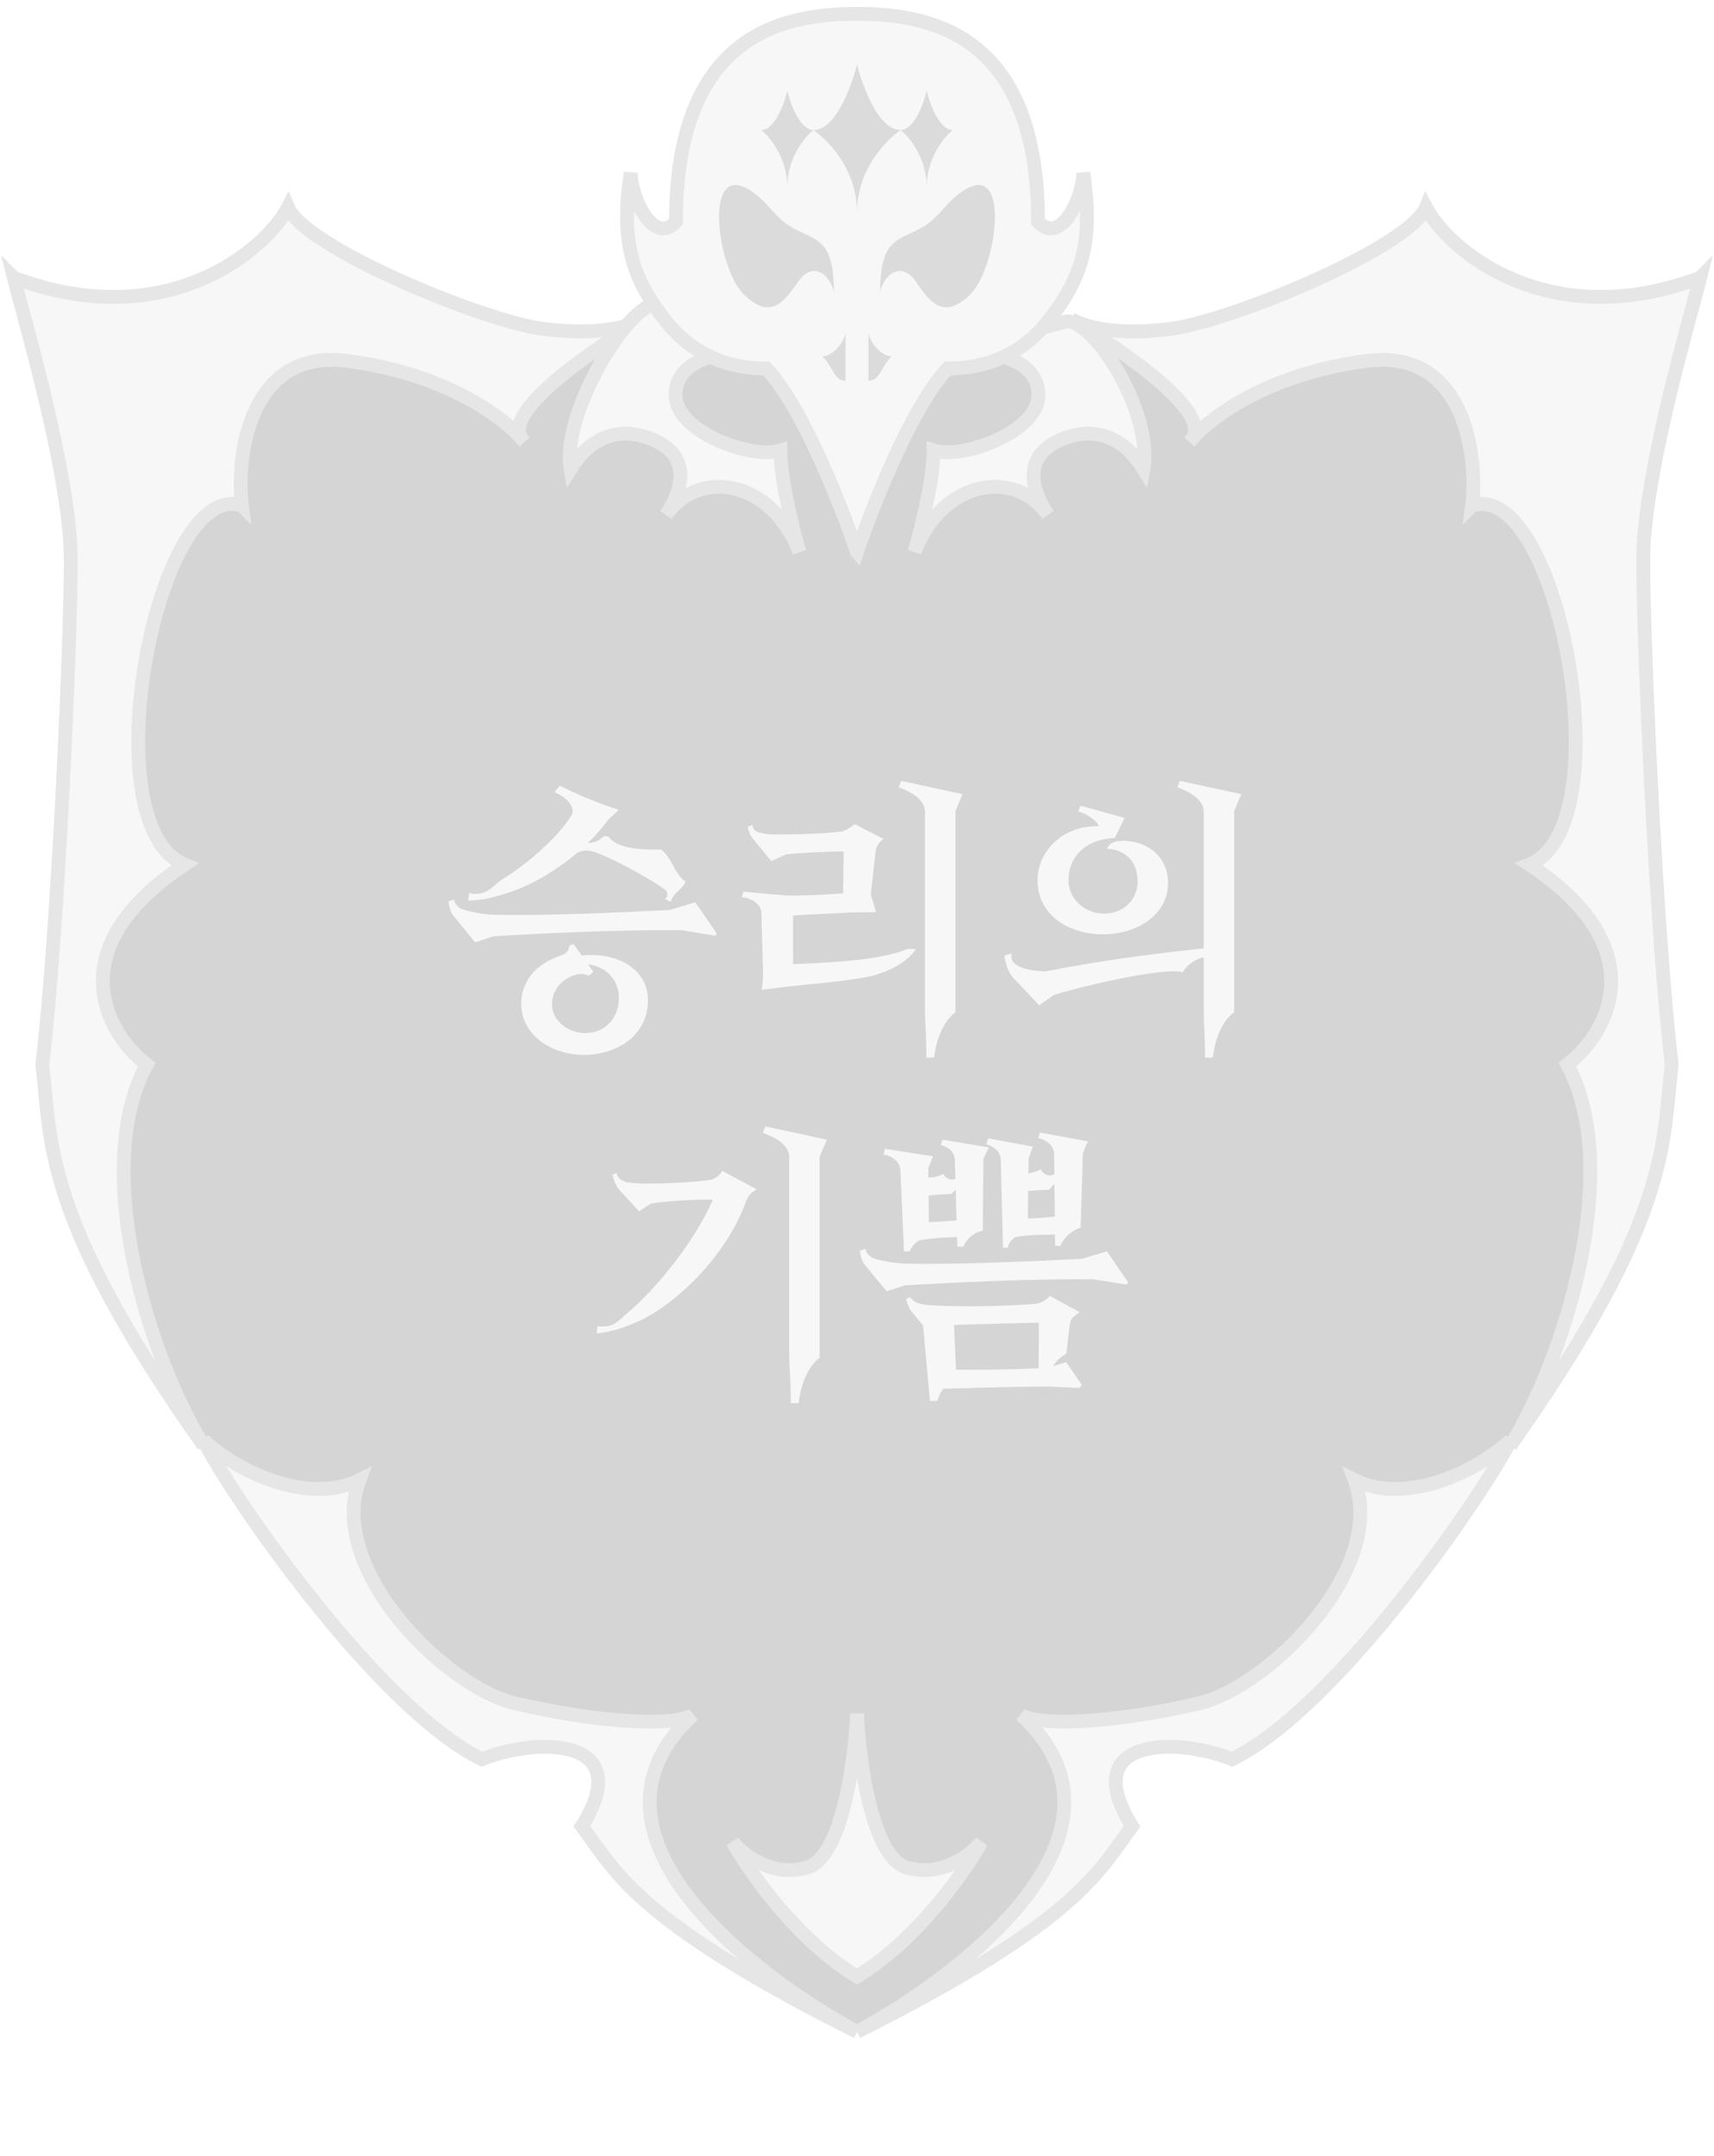 <svg width="124" height="156" viewBox="0 0 124 156" fill="none" xmlns="http://www.w3.org/2000/svg">
<g opacity="0.2">
<path fill-rule="evenodd" clip-rule="evenodd" d="M62 24H5.5V87C7.833 93.833 16.7 111.1 33.5 125.5C37.167 125 44.7 124.6 45.5 127V133C47 136.333 52.4 143.8 62 147C71.6 143.8 77 136.333 78.5 133V127C79.3 124.6 86.833 125 90.5 125.5C107.3 111.1 116.167 93.833 118.5 87V24H62Z" fill="#2E2E2E"/>
<path fill-rule="evenodd" clip-rule="evenodd" d="M39.148 23.772C42.566 24.239 45.076 23.872 46.5 23.092C37.614 28.626 37.128 30.785 37.725 31.716C36.279 30.075 32.074 27 25.11 26.111C17.786 25.175 17.093 33.463 17.5 36.582L17.5 36.582C17.5 36.582 17.5 36.582 17.5 36.582C17.5 36.583 17.5 36.583 17.5 36.583L17.499 36.582C11.32 34.517 6.494 59.798 13.36 62.555C4.007 68.757 7.867 74.96 10.613 77.028C6.493 84.609 10.842 98.393 14.733 104.596C4.29 89.798 3.739 84.01 3.247 78.842C3.189 78.233 3.132 77.633 3.06 77.028C4.204 67.379 5.12 46.565 5.12 40.5C5.12 35.392 2.684 26.368 1.506 22.001C1.285 21.183 1.108 20.529 1 20.094L1 20.094C1 20.094 1 20.094 1 20.094C1 20.094 1 20.094 1 20.094L1.001 20.094C11.987 24.229 19.21 18.119 20.837 15C22.058 17.924 34.876 23.187 39.148 23.772ZM37.928 31.959C37.868 31.882 37.8 31.801 37.725 31.716C37.785 31.808 37.855 31.888 37.928 31.959Z" fill="#D9D9D9"/>
<path d="M46.5 23.092L46.764 23.517L46.26 22.654L46.5 23.092ZM39.148 23.772L39.216 23.276L39.148 23.772ZM25.11 26.111L25.047 26.607L25.11 26.111ZM17.5 36.582L17.004 36.647L17.026 36.816L17.146 36.936L17.5 36.582ZM17.5 36.582L17.356 37.061L17.854 36.229L17.5 36.582ZM17.5 36.582L17.644 36.103L16.903 35.882L17.004 36.648L17.5 36.582ZM17.5 36.583L17.146 36.936L18.188 37.978L17.996 36.518L17.5 36.583ZM17.499 36.582L17.853 36.229L17.77 36.145L17.658 36.108L17.499 36.582ZM13.36 62.555L13.636 62.971L14.43 62.445L13.546 62.091L13.36 62.555ZM10.613 77.028L11.053 77.267L11.258 76.888L10.914 76.628L10.613 77.028ZM14.733 104.596L14.325 104.884L15.157 104.33L14.733 104.596ZM3.247 78.842L2.75 78.889L3.247 78.842ZM3.06 77.028L2.563 76.969L2.556 77.028L2.564 77.087L3.06 77.028ZM1.506 22.001L1.023 22.131H1.023L1.506 22.001ZM1 20.094L1.485 19.973L1.452 19.839L1.353 19.74L1 20.094ZM1 20.094L1.176 19.626L0.647 20.448L1 20.094ZM1 20.094L0.824 20.562L1.716 20.898L1.485 19.973L1 20.094ZM1 20.094L1.353 19.74L0.08 18.467L0.515 20.215L1 20.094ZM1.001 20.094L0.647 20.448L0.724 20.524L0.825 20.562L1.001 20.094ZM20.837 15L21.299 14.807L20.888 13.823L20.394 14.769L20.837 15ZM37.928 31.959L37.582 32.32L38.322 31.65L37.928 31.959ZM46.26 22.654C44.971 23.359 42.588 23.738 39.216 23.276L39.081 24.267C42.545 24.741 45.18 24.385 46.74 23.531L46.26 22.654ZM38.146 31.446C38.071 31.329 38.012 31.159 38.081 30.87C38.156 30.558 38.383 30.099 38.935 29.456C40.041 28.168 42.331 26.278 46.764 23.517L46.236 22.668C41.783 25.441 39.386 27.396 38.177 28.804C37.572 29.509 37.235 30.11 37.108 30.638C36.977 31.188 37.081 31.637 37.305 31.986L38.146 31.446ZM25.047 26.607C31.898 27.482 35.99 30.503 37.35 32.047L38.101 31.385C36.569 29.648 32.25 26.519 25.173 25.615L25.047 26.607ZM17.996 36.518C17.8 35.018 17.873 32.265 18.863 30.028C19.355 28.918 20.06 27.962 21.043 27.335C22.019 26.713 23.314 26.385 25.047 26.607L25.173 25.615C23.244 25.368 21.706 25.726 20.505 26.492C19.311 27.253 18.495 28.389 17.949 29.624C16.863 32.077 16.793 35.028 17.004 36.647L17.996 36.518ZM17.146 36.936L17.146 36.936L17.854 36.229L17.854 36.229L17.146 36.936ZM17.644 36.103C17.651 36.106 17.657 36.108 17.66 36.109C17.663 36.11 17.666 36.111 17.665 36.111C17.665 36.111 17.665 36.111 17.665 36.111C17.665 36.111 17.665 36.111 17.665 36.111C17.665 36.111 17.665 36.111 17.665 36.111C17.665 36.111 17.665 36.11 17.665 36.11C17.665 36.11 17.664 36.11 17.664 36.11C17.663 36.11 17.662 36.109 17.66 36.109C17.657 36.108 17.651 36.106 17.644 36.103L17.356 37.061C17.349 37.059 17.343 37.057 17.34 37.056C17.337 37.055 17.334 37.054 17.335 37.054C17.335 37.054 17.335 37.054 17.335 37.054C17.335 37.054 17.335 37.054 17.335 37.054C17.335 37.054 17.335 37.054 17.335 37.054C17.335 37.054 17.335 37.054 17.335 37.054C17.335 37.055 17.336 37.055 17.336 37.055C17.337 37.055 17.338 37.056 17.34 37.056C17.343 37.057 17.349 37.059 17.356 37.061L17.644 36.103ZM17.996 36.518V36.518V36.518C17.996 36.518 17.996 36.518 17.996 36.518C17.996 36.518 17.996 36.518 17.996 36.518V36.518V36.518C17.996 36.518 17.996 36.518 17.996 36.518C17.996 36.518 17.996 36.518 17.996 36.518V36.518V36.518C17.996 36.518 17.996 36.518 17.996 36.518C17.996 36.518 17.996 36.518 17.996 36.518C17.996 36.518 17.996 36.518 17.996 36.518V36.518V36.518C17.996 36.518 17.996 36.518 17.996 36.518C17.996 36.518 17.996 36.518 17.996 36.518V36.518C17.996 36.518 17.996 36.518 17.996 36.518C17.996 36.518 17.996 36.518 17.996 36.518C17.996 36.518 17.996 36.518 17.996 36.518C17.996 36.518 17.996 36.518 17.996 36.518V36.518C17.996 36.518 17.996 36.518 17.996 36.518C17.996 36.518 17.996 36.518 17.996 36.518C17.996 36.518 17.996 36.518 17.996 36.518C17.996 36.518 17.996 36.518 17.996 36.518V36.518C17.996 36.518 17.996 36.518 17.996 36.518C17.996 36.518 17.996 36.518 17.996 36.518C17.996 36.518 17.996 36.518 17.996 36.518V36.518C17.996 36.518 17.996 36.518 17.996 36.518C17.996 36.518 17.996 36.518 17.996 36.518C17.996 36.518 17.996 36.518 17.996 36.518V36.518C17.996 36.518 17.996 36.518 17.996 36.518C17.996 36.518 17.996 36.518 17.996 36.518C17.996 36.518 17.996 36.518 17.996 36.518V36.518C17.996 36.518 17.996 36.518 17.996 36.518C17.996 36.518 17.996 36.518 17.996 36.518H17.996C17.996 36.518 17.996 36.518 17.996 36.518V36.518C17.996 36.518 17.996 36.518 17.996 36.518C17.996 36.518 17.996 36.518 17.996 36.518C17.996 36.518 17.996 36.518 17.996 36.518V36.517C17.996 36.517 17.996 36.517 17.996 36.517C17.996 36.517 17.996 36.517 17.996 36.517H17.996C17.996 36.517 17.996 36.517 17.996 36.517V36.517C17.996 36.517 17.996 36.517 17.996 36.517C17.996 36.517 17.996 36.517 17.996 36.517C17.996 36.517 17.996 36.517 17.996 36.517V36.517C17.996 36.517 17.996 36.517 17.996 36.517C17.996 36.517 17.996 36.517 17.996 36.517C17.996 36.517 17.996 36.517 17.996 36.517V36.517V36.517C17.996 36.517 17.996 36.517 17.996 36.517C17.996 36.517 17.996 36.517 17.996 36.517V36.517V36.517H17.996C17.996 36.517 17.996 36.517 17.996 36.517C17.996 36.517 17.996 36.517 17.996 36.517V36.517V36.517C17.996 36.517 17.996 36.517 17.996 36.517C17.996 36.517 17.996 36.517 17.996 36.517V36.517L17.996 36.517C17.996 36.517 17.996 36.517 17.996 36.517C17.996 36.517 17.996 36.517 17.996 36.517V36.517V36.517C17.996 36.517 17.996 36.517 17.996 36.517C17.996 36.517 17.996 36.517 17.996 36.517C17.996 36.517 17.996 36.517 17.996 36.517C17.996 36.517 17.996 36.517 17.996 36.517V36.517C17.996 36.517 17.996 36.517 17.996 36.517C17.996 36.517 17.996 36.517 17.996 36.517C17.996 36.517 17.996 36.517 17.996 36.517V36.517C17.996 36.517 17.996 36.517 17.996 36.517C17.996 36.517 17.996 36.517 17.996 36.517C17.996 36.517 17.996 36.517 17.996 36.517V36.517C17.996 36.517 17.996 36.517 17.996 36.517C17.996 36.517 17.996 36.517 17.996 36.517C17.996 36.517 17.996 36.517 17.996 36.517V36.517C17.996 36.517 17.996 36.517 17.996 36.517C17.996 36.517 17.996 36.517 17.996 36.517C17.996 36.517 17.996 36.517 17.996 36.517C17.996 36.517 17.996 36.517 17.996 36.517V36.517C17.996 36.517 17.996 36.517 17.996 36.517C17.996 36.517 17.996 36.517 17.996 36.517C17.996 36.517 17.996 36.517 17.996 36.517V36.517C17.996 36.517 17.996 36.517 17.996 36.517C17.996 36.517 17.996 36.517 17.996 36.517C17.996 36.517 17.996 36.517 17.996 36.517C17.996 36.517 17.996 36.517 17.996 36.517V36.517C17.996 36.517 17.996 36.517 17.996 36.517C17.996 36.517 17.996 36.517 17.996 36.517C17.996 36.517 17.996 36.517 17.996 36.517V36.517C17.996 36.517 17.996 36.517 17.996 36.517C17.996 36.517 17.996 36.517 17.996 36.517C17.996 36.517 17.996 36.517 17.996 36.517V36.517C17.996 36.517 17.996 36.517 17.996 36.517C17.996 36.517 17.996 36.517 17.996 36.517C17.996 36.517 17.996 36.517 17.996 36.517V36.517V36.517C17.996 36.517 17.996 36.517 17.996 36.517C17.996 36.517 17.996 36.517 17.996 36.517V36.517V36.517C17.996 36.517 17.996 36.517 17.996 36.517C17.996 36.517 17.996 36.517 17.996 36.517V36.517V36.517C17.996 36.517 17.996 36.517 17.996 36.517C17.996 36.517 17.996 36.517 17.996 36.517C17.996 36.517 17.996 36.517 17.996 36.517V36.517V36.517C17.996 36.517 17.996 36.517 17.996 36.517C17.996 36.517 17.996 36.517 17.996 36.517V36.517C17.996 36.517 17.996 36.517 17.996 36.517C17.996 36.517 17.996 36.517 17.996 36.517C17.996 36.517 17.996 36.517 17.996 36.517C17.996 36.517 17.996 36.517 17.996 36.517V36.517C17.996 36.517 17.996 36.517 17.996 36.517C17.996 36.517 17.996 36.517 17.996 36.517C17.996 36.517 17.996 36.517 17.996 36.517C17.996 36.517 17.996 36.517 17.996 36.517V36.517C17.996 36.517 17.996 36.517 17.996 36.517C17.996 36.517 17.996 36.517 17.996 36.517C17.996 36.517 17.996 36.517 17.996 36.517V36.517C17.996 36.517 17.996 36.517 17.996 36.517C17.996 36.517 17.996 36.517 17.996 36.517C17.996 36.517 17.996 36.517 17.996 36.517V36.517C17.996 36.517 17.996 36.517 17.996 36.517C17.996 36.517 17.996 36.517 17.996 36.517C17.996 36.517 17.996 36.517 17.996 36.517V36.517C17.996 36.517 17.996 36.517 17.996 36.517C17.996 36.517 17.996 36.517 17.996 36.517H17.996C17.996 36.517 17.996 36.517 17.996 36.517V36.517C17.996 36.517 17.996 36.517 17.996 36.517C17.996 36.517 17.996 36.517 17.996 36.517C17.996 36.517 17.996 36.517 17.996 36.517V36.517C17.996 36.517 17.996 36.517 17.996 36.517C17.996 36.517 17.996 36.517 17.996 36.517H17.996C17.996 36.517 17.996 36.517 17.996 36.517V36.517C17.996 36.517 17.996 36.517 17.996 36.517C17.996 36.517 17.996 36.517 17.996 36.517C17.996 36.517 17.996 36.517 17.996 36.517V36.517C17.996 36.517 17.996 36.517 17.996 36.517C17.996 36.517 17.996 36.517 17.996 36.517C17.996 36.517 17.996 36.517 17.996 36.517V36.517V36.517C17.996 36.517 17.996 36.517 17.996 36.517C17.996 36.517 17.996 36.517 17.996 36.517V36.517V36.517H17.996C17.996 36.517 17.996 36.517 17.996 36.517C17.996 36.517 17.996 36.517 17.996 36.517V36.517V36.517C17.996 36.517 17.996 36.517 17.996 36.517C17.996 36.517 17.996 36.517 17.996 36.517V36.517L17.996 36.517C17.996 36.517 17.996 36.517 17.996 36.517C17.996 36.517 17.996 36.517 17.996 36.517V36.517V36.517C17.996 36.517 17.996 36.517 17.996 36.517C17.996 36.517 17.996 36.517 17.996 36.517C17.996 36.517 17.996 36.517 17.996 36.517C17.996 36.517 17.996 36.517 17.996 36.517V36.517C17.996 36.517 17.996 36.517 17.996 36.517C17.996 36.517 17.996 36.517 17.996 36.517C17.996 36.517 17.996 36.517 17.996 36.517V36.517C17.996 36.517 17.996 36.517 17.996 36.517C17.996 36.517 17.996 36.517 17.996 36.517C17.996 36.517 17.996 36.517 17.996 36.517V36.517C17.996 36.517 17.996 36.517 17.996 36.517C17.996 36.517 17.996 36.517 17.996 36.517C17.996 36.517 17.996 36.517 17.996 36.517V36.517C17.996 36.517 17.996 36.517 17.996 36.517C17.996 36.517 17.996 36.517 17.996 36.517C17.996 36.517 17.996 36.517 17.996 36.517C17.996 36.517 17.996 36.517 17.996 36.517V36.517C17.996 36.517 17.996 36.517 17.996 36.517C17.996 36.517 17.996 36.517 17.996 36.517C17.996 36.517 17.996 36.517 17.996 36.517V36.517C17.996 36.517 17.996 36.517 17.996 36.517C17.996 36.517 17.996 36.517 17.996 36.517C17.996 36.517 17.996 36.517 17.996 36.517C17.996 36.517 17.996 36.517 17.996 36.517V36.517C17.996 36.517 17.996 36.517 17.996 36.517C17.996 36.517 17.996 36.517 17.996 36.517C17.996 36.517 17.996 36.517 17.996 36.517V36.517C17.996 36.517 17.996 36.517 17.996 36.517C17.996 36.517 17.996 36.517 17.996 36.517C17.996 36.517 17.996 36.517 17.996 36.517V36.517C17.996 36.517 17.996 36.517 17.996 36.517C17.996 36.517 17.996 36.517 17.996 36.517C17.996 36.517 17.996 36.517 17.996 36.517L17.004 36.648V36.648V36.648C17.004 36.648 17.004 36.648 17.004 36.648C17.004 36.648 17.004 36.648 17.004 36.648V36.648V36.648C17.004 36.648 17.004 36.648 17.004 36.648C17.004 36.648 17.004 36.648 17.004 36.648V36.648V36.648C17.004 36.648 17.004 36.648 17.004 36.648C17.004 36.648 17.004 36.648 17.004 36.648C17.004 36.648 17.004 36.648 17.004 36.648V36.648V36.648C17.004 36.648 17.004 36.648 17.004 36.648C17.004 36.648 17.004 36.648 17.004 36.648V36.648C17.004 36.648 17.004 36.648 17.004 36.648C17.004 36.648 17.004 36.648 17.004 36.648C17.004 36.648 17.004 36.648 17.004 36.648C17.004 36.648 17.004 36.648 17.004 36.648V36.648C17.004 36.648 17.004 36.648 17.004 36.648C17.004 36.648 17.004 36.648 17.004 36.648C17.004 36.648 17.004 36.648 17.004 36.648C17.004 36.648 17.004 36.648 17.004 36.648V36.648C17.004 36.648 17.004 36.648 17.004 36.648C17.004 36.648 17.004 36.648 17.004 36.648C17.004 36.648 17.004 36.648 17.004 36.648V36.648C17.004 36.648 17.004 36.648 17.004 36.648C17.004 36.648 17.004 36.648 17.004 36.648C17.004 36.648 17.004 36.648 17.004 36.648V36.648C17.004 36.648 17.004 36.648 17.004 36.648C17.004 36.648 17.004 36.648 17.004 36.648C17.004 36.648 17.004 36.648 17.004 36.648V36.648C17.004 36.648 17.004 36.648 17.004 36.648C17.004 36.648 17.004 36.648 17.004 36.648H17.004C17.004 36.648 17.004 36.648 17.004 36.648V36.648C17.004 36.648 17.004 36.648 17.004 36.648C17.004 36.648 17.004 36.648 17.004 36.648C17.004 36.648 17.004 36.648 17.004 36.648V36.648C17.004 36.648 17.004 36.648 17.004 36.648C17.004 36.648 17.004 36.648 17.004 36.648H17.004C17.004 36.648 17.004 36.648 17.004 36.648V36.648C17.004 36.648 17.004 36.648 17.004 36.648C17.004 36.648 17.004 36.648 17.004 36.648C17.004 36.648 17.004 36.648 17.004 36.648V36.648C17.004 36.648 17.004 36.648 17.004 36.648C17.004 36.648 17.004 36.648 17.004 36.648C17.004 36.648 17.004 36.648 17.004 36.648V36.648V36.648C17.004 36.648 17.004 36.648 17.004 36.648C17.004 36.648 17.004 36.648 17.004 36.648V36.648V36.648H17.004C17.004 36.648 17.004 36.648 17.004 36.648C17.004 36.648 17.004 36.648 17.004 36.648V36.648V36.648C17.004 36.648 17.004 36.648 17.004 36.648C17.004 36.648 17.004 36.648 17.004 36.648V36.648L17.004 36.648C17.004 36.648 17.004 36.648 17.004 36.648C17.004 36.648 17.004 36.648 17.004 36.648V36.648V36.648C17.004 36.648 17.004 36.648 17.004 36.648C17.004 36.648 17.004 36.648 17.004 36.648C17.004 36.648 17.004 36.648 17.004 36.648C17.004 36.648 17.004 36.648 17.004 36.648V36.648C17.004 36.648 17.004 36.648 17.004 36.648C17.004 36.648 17.004 36.648 17.004 36.648C17.004 36.648 17.004 36.648 17.004 36.648V36.648C17.004 36.648 17.004 36.648 17.004 36.648C17.004 36.648 17.004 36.648 17.004 36.648C17.004 36.648 17.004 36.648 17.004 36.648V36.648C17.004 36.648 17.004 36.648 17.004 36.648C17.004 36.648 17.004 36.648 17.004 36.648C17.004 36.648 17.004 36.648 17.004 36.648V36.648C17.004 36.648 17.004 36.648 17.004 36.648C17.004 36.648 17.004 36.648 17.004 36.648C17.004 36.648 17.004 36.648 17.004 36.648C17.004 36.648 17.004 36.648 17.004 36.648V36.648C17.004 36.648 17.004 36.648 17.004 36.648C17.004 36.648 17.004 36.648 17.004 36.648C17.004 36.648 17.004 36.648 17.004 36.648V36.648C17.004 36.648 17.004 36.648 17.004 36.648C17.004 36.648 17.004 36.648 17.004 36.648C17.004 36.648 17.004 36.648 17.004 36.648C17.004 36.648 17.004 36.648 17.004 36.648V36.648C17.004 36.648 17.004 36.648 17.004 36.648C17.004 36.648 17.004 36.648 17.004 36.648C17.004 36.648 17.004 36.648 17.004 36.648V36.648C17.004 36.648 17.004 36.648 17.004 36.648C17.004 36.648 17.004 36.648 17.004 36.648C17.004 36.648 17.004 36.648 17.004 36.648V36.648C17.004 36.648 17.004 36.648 17.004 36.648C17.004 36.648 17.004 36.648 17.004 36.648C17.004 36.648 17.004 36.648 17.004 36.648V36.648V36.648C17.004 36.648 17.004 36.648 17.004 36.648C17.004 36.648 17.004 36.648 17.004 36.648V36.648V36.648C17.004 36.648 17.004 36.648 17.004 36.648C17.004 36.648 17.004 36.648 17.004 36.648V36.648V36.648C17.004 36.648 17.004 36.648 17.004 36.648C17.004 36.648 17.004 36.648 17.004 36.648C17.004 36.648 17.004 36.648 17.004 36.648V36.648V36.648C17.004 36.648 17.004 36.648 17.004 36.648C17.004 36.648 17.004 36.648 17.004 36.648V36.648C17.004 36.648 17.004 36.648 17.004 36.648C17.004 36.648 17.004 36.648 17.004 36.648C17.004 36.648 17.004 36.648 17.004 36.648C17.004 36.648 17.004 36.648 17.004 36.648V36.648C17.004 36.648 17.004 36.648 17.004 36.648C17.004 36.648 17.004 36.648 17.004 36.648C17.004 36.648 17.004 36.648 17.004 36.648C17.004 36.648 17.004 36.648 17.004 36.648V36.648C17.004 36.648 17.004 36.648 17.004 36.648C17.004 36.648 17.004 36.648 17.004 36.648C17.004 36.648 17.004 36.648 17.004 36.648V36.648C17.004 36.648 17.004 36.648 17.004 36.648C17.004 36.648 17.004 36.648 17.004 36.648C17.004 36.648 17.004 36.648 17.004 36.648V36.648C17.004 36.648 17.004 36.648 17.004 36.648C17.004 36.648 17.004 36.648 17.004 36.648C17.004 36.648 17.004 36.648 17.004 36.648V36.648C17.004 36.648 17.004 36.648 17.004 36.648C17.004 36.648 17.004 36.648 17.004 36.648H17.004C17.004 36.648 17.004 36.648 17.004 36.648V36.648C17.004 36.648 17.004 36.648 17.004 36.648C17.004 36.648 17.004 36.648 17.004 36.648C17.004 36.648 17.004 36.648 17.004 36.648V36.648C17.004 36.648 17.004 36.648 17.004 36.648C17.004 36.648 17.004 36.648 17.004 36.648H17.004C17.004 36.648 17.004 36.648 17.004 36.648V36.648C17.004 36.648 17.004 36.648 17.004 36.648C17.004 36.648 17.004 36.648 17.004 36.648C17.004 36.648 17.004 36.648 17.004 36.648V36.648C17.004 36.648 17.004 36.648 17.004 36.648C17.004 36.648 17.004 36.648 17.004 36.648C17.004 36.648 17.004 36.648 17.004 36.648V36.648V36.648C17.004 36.648 17.004 36.648 17.004 36.648C17.004 36.648 17.004 36.648 17.004 36.648V36.648V36.648H17.004C17.004 36.648 17.004 36.648 17.004 36.648C17.004 36.648 17.004 36.648 17.004 36.648V36.648V36.648C17.004 36.648 17.004 36.648 17.004 36.648C17.004 36.648 17.004 36.648 17.004 36.648V36.648L17.004 36.648C17.004 36.648 17.004 36.648 17.004 36.648C17.004 36.648 17.004 36.648 17.004 36.648V36.648V36.648C17.004 36.648 17.004 36.648 17.004 36.648C17.004 36.648 17.004 36.648 17.004 36.648C17.004 36.648 17.004 36.648 17.004 36.648C17.004 36.648 17.004 36.648 17.004 36.648V36.648C17.004 36.648 17.004 36.648 17.004 36.648C17.004 36.648 17.004 36.648 17.004 36.648C17.004 36.648 17.004 36.648 17.004 36.648V36.648C17.004 36.648 17.004 36.648 17.004 36.648C17.004 36.648 17.004 36.648 17.004 36.648C17.004 36.648 17.004 36.648 17.004 36.648V36.648C17.004 36.648 17.004 36.648 17.004 36.648C17.004 36.648 17.004 36.648 17.004 36.648C17.004 36.648 17.004 36.648 17.004 36.648V36.648C17.004 36.648 17.004 36.648 17.004 36.648C17.004 36.648 17.004 36.648 17.004 36.648C17.004 36.648 17.004 36.648 17.004 36.648C17.004 36.648 17.004 36.648 17.004 36.648V36.648C17.004 36.648 17.004 36.648 17.004 36.648C17.004 36.648 17.004 36.648 17.004 36.648C17.004 36.648 17.004 36.648 17.004 36.648V36.648C17.004 36.648 17.004 36.648 17.004 36.648C17.004 36.648 17.004 36.648 17.004 36.648C17.004 36.648 17.004 36.648 17.004 36.648C17.004 36.648 17.004 36.648 17.004 36.648V36.648C17.004 36.648 17.004 36.648 17.004 36.648C17.004 36.648 17.004 36.648 17.004 36.648C17.004 36.648 17.004 36.648 17.004 36.648V36.648C17.004 36.648 17.004 36.648 17.004 36.648C17.004 36.648 17.004 36.648 17.004 36.648C17.004 36.648 17.004 36.648 17.004 36.648V36.648C17.004 36.648 17.004 36.648 17.004 36.648C17.004 36.648 17.004 36.648 17.004 36.648C17.004 36.648 17.004 36.648 17.004 36.648L17.996 36.518ZM17.146 36.936L17.146 36.936L17.854 36.229L17.853 36.229L17.146 36.936ZM17.658 36.108C16.703 35.789 15.788 36.014 14.978 36.583C14.184 37.141 13.471 38.04 12.846 39.133C11.593 41.323 10.611 44.437 10.045 47.674C9.478 50.913 9.32 54.324 9.747 57.118C9.96 58.516 10.324 59.782 10.873 60.8C11.423 61.82 12.176 62.618 13.174 63.019L13.546 62.091C12.827 61.802 12.229 61.207 11.753 60.325C11.276 59.441 10.938 58.296 10.735 56.967C10.329 54.311 10.476 51.014 11.03 47.846C11.584 44.676 12.538 41.685 13.714 39.63C14.303 38.599 14.928 37.841 15.553 37.401C16.163 36.973 16.75 36.859 17.341 37.056L17.658 36.108ZM13.084 62.138C8.317 65.299 6.798 68.548 6.95 71.369C7.099 74.146 8.863 76.336 10.313 77.427L10.914 76.628C9.617 75.652 8.077 73.707 7.948 71.315C7.822 68.967 9.05 66.013 13.636 62.971L13.084 62.138ZM10.174 76.789C8.028 80.738 8.114 86.226 9.179 91.429C10.249 96.65 12.329 101.704 14.31 104.862L15.157 104.33C13.246 101.285 11.207 96.345 10.159 91.228C9.107 86.094 9.079 80.899 11.053 77.267L10.174 76.789ZM15.142 104.308C9.934 96.928 7.21 91.819 5.726 87.929C4.246 84.051 3.99 81.367 3.745 78.794L2.75 78.889C2.997 81.485 3.262 84.278 4.791 88.286C6.316 92.282 9.09 97.466 14.325 104.884L15.142 104.308ZM3.745 78.794C3.687 78.187 3.63 77.581 3.556 76.969L2.564 77.087C2.635 77.685 2.692 78.279 2.75 78.889L3.745 78.794ZM3.557 77.087C4.704 67.414 5.62 46.58 5.62 40.5H4.62C4.62 46.551 3.705 67.344 2.563 76.969L3.557 77.087ZM5.62 40.5C5.62 37.887 5 34.308 4.243 30.865C3.484 27.412 2.578 24.053 1.988 21.871L1.023 22.131C1.612 24.315 2.513 27.652 3.266 31.08C4.022 34.518 4.62 38.005 4.62 40.5H5.62ZM1.988 21.871C1.767 21.051 1.592 20.402 1.485 19.973L0.515 20.215C0.625 20.656 0.803 21.316 1.023 22.131L1.988 21.871ZM0.647 20.448L0.647 20.448L1.353 19.74L1.353 19.74L0.647 20.448ZM1.176 19.626C1.176 19.626 1.176 19.626 1.176 19.626L0.824 20.562C0.824 20.562 0.824 20.562 0.824 20.562L1.176 19.626ZM1.485 19.973C1.485 19.973 1.485 19.973 1.485 19.973L0.515 20.215C0.515 20.215 0.515 20.215 0.515 20.215L1.485 19.973ZM0.647 20.447L0.647 20.448L1.354 19.741L1.353 19.74L0.647 20.447ZM20.394 14.769C18.872 17.686 11.904 23.664 1.177 19.627L0.825 20.562C12.07 24.795 19.548 18.552 21.281 15.231L20.394 14.769ZM39.216 23.276C37.155 22.994 32.937 21.558 29.054 19.807C27.12 18.935 25.294 17.996 23.881 17.1C23.174 16.651 22.581 16.22 22.133 15.819C21.675 15.411 21.408 15.069 21.299 14.807L20.376 15.193C20.572 15.662 20.972 16.124 21.466 16.565C21.97 17.015 22.612 17.479 23.345 17.944C24.812 18.875 26.685 19.836 28.643 20.719C32.543 22.477 36.87 23.964 39.081 24.267L39.216 23.276ZM38.322 31.65C38.255 31.565 38.181 31.477 38.101 31.385L37.35 32.047C37.419 32.125 37.481 32.198 37.534 32.267L38.322 31.65ZM37.305 31.986C37.389 32.118 37.486 32.228 37.582 32.32L38.274 31.598C38.223 31.549 38.18 31.499 38.146 31.446L37.305 31.986Z" fill="#808080"/>
<path d="M50.15 124.054C40.49 132.94 55.561 143.573 62 147.006C45.901 138.927 44.515 135.364 42.1 132.133C46.125 125.669 38.881 125.669 34.856 127.285C27.178 123.495 16.552 107.92 14.733 104.227C17.953 107.088 22.782 108.703 26.002 107.088C23.587 113.551 32.275 122.082 37.271 123.246C43.544 124.707 48.993 124.922 50.15 124.054Z" fill="#D9D9D9" stroke="#808080"/>
<path fill-rule="evenodd" clip-rule="evenodd" d="M84.852 23.772C81.433 24.239 78.924 23.872 77.5 23.092C86.386 28.626 86.872 30.785 86.275 31.716C87.721 30.075 91.926 27 98.89 26.111C106.214 25.175 106.907 33.463 106.5 36.582L106.5 36.582C106.5 36.582 106.5 36.582 106.5 36.582C106.5 36.583 106.5 36.583 106.5 36.583L106.501 36.582C112.68 34.517 117.506 59.798 110.64 62.555C119.993 68.757 116.133 74.96 113.387 77.028C117.507 84.609 113.158 98.393 109.267 104.596C119.71 89.798 120.261 84.01 120.753 78.842C120.811 78.233 120.868 77.633 120.94 77.028C119.796 67.379 118.88 46.565 118.88 40.5C118.88 35.392 121.316 26.368 122.494 22.001C122.715 21.183 122.892 20.529 123 20.094L123 20.094C123 20.094 123 20.094 123 20.094C123 20.094 123 20.094 123 20.094L122.999 20.094C112.013 24.229 104.79 18.119 103.163 15C101.942 17.924 89.124 23.187 84.852 23.772ZM86.072 31.959C86.132 31.882 86.2 31.801 86.275 31.716C86.215 31.808 86.145 31.888 86.072 31.959Z" fill="#D9D9D9"/>
<path d="M77.5 23.092L77.236 23.517L77.74 22.654L77.5 23.092ZM84.852 23.772L84.784 23.276L84.852 23.772ZM98.89 26.111L98.953 26.607L98.89 26.111ZM106.5 36.582L106.996 36.647L106.974 36.816L106.854 36.936L106.5 36.582ZM106.5 36.582L106.644 37.061L106.146 36.229L106.5 36.582ZM106.5 36.582L106.356 36.103L107.097 35.882L106.996 36.648L106.5 36.582ZM106.5 36.583L106.854 36.936L105.812 37.978L106.004 36.518L106.5 36.583ZM106.501 36.582L106.147 36.229L106.23 36.145L106.342 36.108L106.501 36.582ZM110.64 62.555L110.364 62.971L109.57 62.445L110.454 62.091L110.64 62.555ZM113.387 77.028L112.947 77.267L112.741 76.888L113.086 76.628L113.387 77.028ZM109.267 104.596L109.675 104.884L108.843 104.33L109.267 104.596ZM120.753 78.842L121.25 78.889L120.753 78.842ZM120.94 77.028L121.437 76.969L121.444 77.028L121.436 77.087L120.94 77.028ZM122.494 22.001L122.977 22.131H122.977L122.494 22.001ZM123 20.094L122.515 19.973L122.548 19.839L122.647 19.74L123 20.094ZM123 20.094L122.824 19.626L123.353 20.448L123 20.094ZM123 20.094L123.176 20.562L122.284 20.898L122.515 19.973L123 20.094ZM123 20.094L122.647 19.74L123.92 18.467L123.485 20.215L123 20.094ZM122.999 20.094L123.353 20.448L123.276 20.524L123.175 20.562L122.999 20.094ZM103.163 15L102.701 14.807L103.112 13.823L103.606 14.769L103.163 15ZM86.072 31.959L86.418 32.32L85.678 31.65L86.072 31.959ZM77.74 22.654C79.029 23.359 81.412 23.738 84.784 23.276L84.919 24.267C81.455 24.741 78.82 24.385 77.26 23.531L77.74 22.654ZM85.854 31.446C85.929 31.329 85.988 31.159 85.919 30.87C85.844 30.558 85.617 30.099 85.064 29.456C83.959 28.168 81.669 26.278 77.236 23.517L77.764 22.668C82.217 25.441 84.614 27.396 85.823 28.804C86.428 29.509 86.765 30.11 86.892 30.638C87.023 31.188 86.919 31.637 86.695 31.986L85.854 31.446ZM98.953 26.607C92.102 27.482 88.01 30.503 86.65 32.047L85.899 31.385C87.431 29.648 91.75 26.519 98.827 25.615L98.953 26.607ZM106.004 36.518C106.2 35.018 106.127 32.265 105.137 30.028C104.645 28.918 103.94 27.962 102.957 27.335C101.981 26.713 100.686 26.385 98.953 26.607L98.827 25.615C100.756 25.368 102.294 25.726 103.495 26.492C104.689 27.253 105.505 28.389 106.051 29.624C107.137 32.077 107.207 35.028 106.996 36.647L106.004 36.518ZM106.854 36.936L106.854 36.936L106.146 36.229L106.147 36.229L106.854 36.936ZM106.356 36.103C106.349 36.106 106.343 36.108 106.34 36.109C106.337 36.11 106.334 36.111 106.335 36.111C106.335 36.111 106.335 36.111 106.335 36.111C106.335 36.111 106.335 36.111 106.335 36.111C106.335 36.111 106.335 36.111 106.335 36.111C106.335 36.111 106.335 36.11 106.335 36.11C106.335 36.11 106.336 36.11 106.336 36.11C106.337 36.11 106.338 36.109 106.34 36.109C106.344 36.108 106.349 36.106 106.356 36.103L106.644 37.061C106.651 37.059 106.657 37.057 106.66 37.056C106.663 37.055 106.666 37.054 106.665 37.054C106.665 37.054 106.665 37.054 106.665 37.054C106.665 37.054 106.665 37.054 106.665 37.054C106.665 37.054 106.665 37.054 106.665 37.054C106.665 37.054 106.665 37.054 106.665 37.054C106.665 37.055 106.664 37.055 106.664 37.055C106.663 37.055 106.662 37.056 106.66 37.056C106.657 37.057 106.651 37.059 106.644 37.061L106.356 36.103ZM106.004 36.518V36.518V36.518C106.004 36.518 106.004 36.518 106.004 36.518C106.004 36.518 106.004 36.518 106.004 36.518V36.518V36.518C106.004 36.518 106.004 36.518 106.004 36.518C106.004 36.518 106.004 36.518 106.004 36.518V36.518V36.518C106.004 36.518 106.004 36.518 106.004 36.518C106.004 36.518 106.004 36.518 106.004 36.518C106.004 36.518 106.004 36.518 106.004 36.518V36.518V36.518C106.004 36.518 106.004 36.518 106.004 36.518C106.004 36.518 106.004 36.518 106.004 36.518V36.518C106.004 36.518 106.004 36.518 106.004 36.518C106.004 36.518 106.004 36.518 106.004 36.518C106.004 36.518 106.004 36.518 106.004 36.518C106.004 36.518 106.004 36.518 106.004 36.518V36.518C106.004 36.518 106.004 36.518 106.004 36.518C106.004 36.518 106.004 36.518 106.004 36.518C106.004 36.518 106.004 36.518 106.004 36.518C106.004 36.518 106.004 36.518 106.004 36.518V36.518C106.004 36.518 106.004 36.518 106.004 36.518C106.004 36.518 106.004 36.518 106.004 36.518C106.004 36.518 106.004 36.518 106.004 36.518V36.518C106.004 36.518 106.004 36.518 106.004 36.518C106.004 36.518 106.004 36.518 106.004 36.518C106.004 36.518 106.004 36.518 106.004 36.518V36.518C106.004 36.518 106.004 36.518 106.004 36.518C106.004 36.518 106.004 36.518 106.004 36.518C106.004 36.518 106.004 36.518 106.004 36.518V36.518C106.004 36.518 106.004 36.518 106.004 36.518C106.004 36.518 106.004 36.518 106.004 36.518H106.004C106.004 36.518 106.004 36.518 106.004 36.518V36.518C106.004 36.518 106.004 36.518 106.004 36.518C106.004 36.518 106.004 36.518 106.004 36.518C106.004 36.518 106.004 36.518 106.004 36.518V36.517C106.004 36.517 106.004 36.517 106.004 36.517C106.004 36.517 106.004 36.517 106.004 36.517H106.004C106.004 36.517 106.004 36.517 106.004 36.517V36.517C106.004 36.517 106.004 36.517 106.004 36.517C106.004 36.517 106.004 36.517 106.004 36.517C106.004 36.517 106.004 36.517 106.004 36.517V36.517C106.004 36.517 106.004 36.517 106.004 36.517C106.004 36.517 106.004 36.517 106.004 36.517C106.004 36.517 106.004 36.517 106.004 36.517V36.517V36.517C106.004 36.517 106.004 36.517 106.004 36.517C106.004 36.517 106.004 36.517 106.004 36.517V36.517V36.517H106.004C106.004 36.517 106.004 36.517 106.004 36.517C106.004 36.517 106.004 36.517 106.004 36.517V36.517V36.517C106.004 36.517 106.004 36.517 106.004 36.517C106.004 36.517 106.004 36.517 106.004 36.517V36.517L106.004 36.517C106.004 36.517 106.004 36.517 106.004 36.517C106.004 36.517 106.004 36.517 106.004 36.517V36.517V36.517C106.004 36.517 106.004 36.517 106.004 36.517C106.004 36.517 106.004 36.517 106.004 36.517C106.004 36.517 106.004 36.517 106.004 36.517C106.004 36.517 106.004 36.517 106.004 36.517V36.517C106.004 36.517 106.004 36.517 106.004 36.517C106.004 36.517 106.004 36.517 106.004 36.517C106.004 36.517 106.004 36.517 106.004 36.517V36.517C106.004 36.517 106.004 36.517 106.004 36.517C106.004 36.517 106.004 36.517 106.004 36.517C106.004 36.517 106.004 36.517 106.004 36.517V36.517C106.004 36.517 106.004 36.517 106.004 36.517C106.004 36.517 106.004 36.517 106.004 36.517C106.004 36.517 106.004 36.517 106.004 36.517V36.517C106.004 36.517 106.004 36.517 106.004 36.517C106.004 36.517 106.004 36.517 106.004 36.517C106.004 36.517 106.004 36.517 106.004 36.517C106.004 36.517 106.004 36.517 106.004 36.517V36.517C106.004 36.517 106.004 36.517 106.004 36.517C106.004 36.517 106.004 36.517 106.004 36.517C106.004 36.517 106.004 36.517 106.004 36.517V36.517C106.004 36.517 106.004 36.517 106.004 36.517C106.004 36.517 106.004 36.517 106.004 36.517C106.004 36.517 106.004 36.517 106.004 36.517C106.004 36.517 106.004 36.517 106.004 36.517V36.517C106.004 36.517 106.004 36.517 106.004 36.517C106.004 36.517 106.004 36.517 106.004 36.517C106.004 36.517 106.004 36.517 106.004 36.517V36.517C106.004 36.517 106.004 36.517 106.004 36.517C106.004 36.517 106.004 36.517 106.004 36.517C106.004 36.517 106.004 36.517 106.004 36.517V36.517C106.004 36.517 106.004 36.517 106.004 36.517C106.004 36.517 106.004 36.517 106.004 36.517C106.004 36.517 106.004 36.517 106.004 36.517V36.517V36.517C106.004 36.517 106.004 36.517 106.004 36.517C106.004 36.517 106.004 36.517 106.004 36.517V36.517V36.517C106.004 36.517 106.004 36.517 106.004 36.517C106.004 36.517 106.004 36.517 106.004 36.517V36.517V36.517C106.004 36.517 106.004 36.517 106.004 36.517C106.004 36.517 106.004 36.517 106.004 36.517C106.004 36.517 106.004 36.517 106.004 36.517V36.517V36.517C106.004 36.517 106.004 36.517 106.004 36.517C106.004 36.517 106.004 36.517 106.004 36.517V36.517C106.004 36.517 106.004 36.517 106.004 36.517C106.004 36.517 106.004 36.517 106.004 36.517C106.004 36.517 106.004 36.517 106.004 36.517C106.004 36.517 106.004 36.517 106.004 36.517V36.517C106.004 36.517 106.004 36.517 106.004 36.517C106.004 36.517 106.004 36.517 106.004 36.517C106.004 36.517 106.004 36.517 106.004 36.517C106.004 36.517 106.004 36.517 106.004 36.517V36.517C106.004 36.517 106.004 36.517 106.004 36.517C106.004 36.517 106.004 36.517 106.004 36.517C106.004 36.517 106.004 36.517 106.004 36.517V36.517C106.004 36.517 106.004 36.517 106.004 36.517C106.004 36.517 106.004 36.517 106.004 36.517C106.004 36.517 106.004 36.517 106.004 36.517V36.517C106.004 36.517 106.004 36.517 106.004 36.517C106.004 36.517 106.004 36.517 106.004 36.517C106.004 36.517 106.004 36.517 106.004 36.517V36.517C106.004 36.517 106.004 36.517 106.004 36.517C106.004 36.517 106.004 36.517 106.004 36.517H106.004C106.004 36.517 106.004 36.517 106.004 36.517V36.517C106.004 36.517 106.004 36.517 106.004 36.517C106.004 36.517 106.004 36.517 106.004 36.517C106.004 36.517 106.004 36.517 106.004 36.517V36.517C106.004 36.517 106.004 36.517 106.004 36.517C106.004 36.517 106.004 36.517 106.004 36.517H106.004C106.004 36.517 106.004 36.517 106.004 36.517V36.517C106.004 36.517 106.004 36.517 106.004 36.517C106.004 36.517 106.004 36.517 106.004 36.517C106.004 36.517 106.004 36.517 106.004 36.517V36.517C106.004 36.517 106.004 36.517 106.004 36.517C106.004 36.517 106.004 36.517 106.004 36.517C106.004 36.517 106.004 36.517 106.004 36.517V36.517V36.517C106.004 36.517 106.004 36.517 106.004 36.517C106.004 36.517 106.004 36.517 106.004 36.517V36.517V36.517H106.004C106.004 36.517 106.004 36.517 106.004 36.517C106.004 36.517 106.004 36.517 106.004 36.517V36.517V36.517C106.004 36.517 106.004 36.517 106.004 36.517C106.004 36.517 106.004 36.517 106.004 36.517V36.517L106.004 36.517C106.004 36.517 106.004 36.517 106.004 36.517C106.004 36.517 106.004 36.517 106.004 36.517V36.517V36.517C106.004 36.517 106.004 36.517 106.004 36.517C106.004 36.517 106.004 36.517 106.004 36.517C106.004 36.517 106.004 36.517 106.004 36.517C106.004 36.517 106.004 36.517 106.004 36.517V36.517C106.004 36.517 106.004 36.517 106.004 36.517C106.004 36.517 106.004 36.517 106.004 36.517C106.004 36.517 106.004 36.517 106.004 36.517V36.517C106.004 36.517 106.004 36.517 106.004 36.517C106.004 36.517 106.004 36.517 106.004 36.517C106.004 36.517 106.004 36.517 106.004 36.517V36.517C106.004 36.517 106.004 36.517 106.004 36.517C106.004 36.517 106.004 36.517 106.004 36.517C106.004 36.517 106.004 36.517 106.004 36.517V36.517C106.004 36.517 106.004 36.517 106.004 36.517C106.004 36.517 106.004 36.517 106.004 36.517C106.004 36.517 106.004 36.517 106.004 36.517C106.004 36.517 106.004 36.517 106.004 36.517V36.517C106.004 36.517 106.004 36.517 106.004 36.517C106.004 36.517 106.004 36.517 106.004 36.517C106.004 36.517 106.004 36.517 106.004 36.517V36.517C106.004 36.517 106.004 36.517 106.004 36.517C106.004 36.517 106.004 36.517 106.004 36.517C106.004 36.517 106.004 36.517 106.004 36.517C106.004 36.517 106.004 36.517 106.004 36.517V36.517C106.004 36.517 106.004 36.517 106.004 36.517C106.004 36.517 106.004 36.517 106.004 36.517C106.004 36.517 106.004 36.517 106.004 36.517V36.517C106.004 36.517 106.004 36.517 106.004 36.517C106.004 36.517 106.004 36.517 106.004 36.517C106.004 36.517 106.004 36.517 106.004 36.517V36.517C106.004 36.517 106.004 36.517 106.004 36.517C106.004 36.517 106.004 36.517 106.004 36.517C106.004 36.517 106.004 36.517 106.004 36.517L106.996 36.648V36.648V36.648C106.996 36.648 106.996 36.648 106.996 36.648C106.996 36.648 106.996 36.648 106.996 36.648V36.648V36.648C106.996 36.648 106.996 36.648 106.996 36.648C106.996 36.648 106.996 36.648 106.996 36.648V36.648V36.648C106.996 36.648 106.996 36.648 106.996 36.648C106.996 36.648 106.996 36.648 106.996 36.648C106.996 36.648 106.996 36.648 106.996 36.648V36.648V36.648C106.996 36.648 106.996 36.648 106.996 36.648C106.996 36.648 106.996 36.648 106.996 36.648V36.648C106.996 36.648 106.996 36.648 106.996 36.648C106.996 36.648 106.996 36.648 106.996 36.648C106.996 36.648 106.996 36.648 106.996 36.648C106.996 36.648 106.996 36.648 106.996 36.648V36.648C106.996 36.648 106.996 36.648 106.996 36.648C106.996 36.648 106.996 36.648 106.996 36.648C106.996 36.648 106.996 36.648 106.996 36.648C106.996 36.648 106.996 36.648 106.996 36.648V36.648C106.996 36.648 106.996 36.648 106.996 36.648C106.996 36.648 106.996 36.648 106.996 36.648C106.996 36.648 106.996 36.648 106.996 36.648V36.648C106.996 36.648 106.996 36.648 106.996 36.648C106.996 36.648 106.996 36.648 106.996 36.648C106.996 36.648 106.996 36.648 106.996 36.648V36.648C106.996 36.648 106.996 36.648 106.996 36.648C106.996 36.648 106.996 36.648 106.996 36.648C106.996 36.648 106.996 36.648 106.996 36.648V36.648C106.996 36.648 106.996 36.648 106.996 36.648C106.996 36.648 106.996 36.648 106.996 36.648H106.996C106.996 36.648 106.996 36.648 106.996 36.648V36.648C106.996 36.648 106.996 36.648 106.996 36.648C106.996 36.648 106.996 36.648 106.996 36.648C106.996 36.648 106.996 36.648 106.996 36.648V36.648C106.996 36.648 106.996 36.648 106.996 36.648C106.996 36.648 106.996 36.648 106.996 36.648H106.996C106.996 36.648 106.996 36.648 106.996 36.648V36.648C106.996 36.648 106.996 36.648 106.996 36.648C106.996 36.648 106.996 36.648 106.996 36.648C106.996 36.648 106.996 36.648 106.996 36.648V36.648C106.996 36.648 106.996 36.648 106.996 36.648C106.996 36.648 106.996 36.648 106.996 36.648C106.996 36.648 106.996 36.648 106.996 36.648V36.648V36.648C106.996 36.648 106.996 36.648 106.996 36.648C106.996 36.648 106.996 36.648 106.996 36.648V36.648V36.648H106.996C106.996 36.648 106.996 36.648 106.996 36.648C106.996 36.648 106.996 36.648 106.996 36.648V36.648V36.648C106.996 36.648 106.996 36.648 106.996 36.648C106.996 36.648 106.996 36.648 106.996 36.648V36.648L106.996 36.648C106.996 36.648 106.996 36.648 106.996 36.648C106.996 36.648 106.996 36.648 106.996 36.648V36.648V36.648C106.996 36.648 106.996 36.648 106.996 36.648C106.996 36.648 106.996 36.648 106.996 36.648C106.996 36.648 106.996 36.648 106.996 36.648C106.996 36.648 106.996 36.648 106.996 36.648V36.648C106.996 36.648 106.996 36.648 106.996 36.648C106.996 36.648 106.996 36.648 106.996 36.648C106.996 36.648 106.996 36.648 106.996 36.648V36.648C106.996 36.648 106.996 36.648 106.996 36.648C106.996 36.648 106.996 36.648 106.996 36.648C106.996 36.648 106.996 36.648 106.996 36.648V36.648C106.996 36.648 106.996 36.648 106.996 36.648C106.996 36.648 106.996 36.648 106.996 36.648C106.996 36.648 106.996 36.648 106.996 36.648V36.648C106.996 36.648 106.996 36.648 106.996 36.648C106.996 36.648 106.996 36.648 106.996 36.648C106.996 36.648 106.996 36.648 106.996 36.648C106.996 36.648 106.996 36.648 106.996 36.648V36.648C106.996 36.648 106.996 36.648 106.996 36.648C106.996 36.648 106.996 36.648 106.996 36.648C106.996 36.648 106.996 36.648 106.996 36.648V36.648C106.996 36.648 106.996 36.648 106.996 36.648C106.996 36.648 106.996 36.648 106.996 36.648C106.996 36.648 106.996 36.648 106.996 36.648C106.996 36.648 106.996 36.648 106.996 36.648V36.648C106.996 36.648 106.996 36.648 106.996 36.648C106.996 36.648 106.996 36.648 106.996 36.648C106.996 36.648 106.996 36.648 106.996 36.648V36.648C106.996 36.648 106.996 36.648 106.996 36.648C106.996 36.648 106.996 36.648 106.996 36.648C106.996 36.648 106.996 36.648 106.996 36.648V36.648C106.996 36.648 106.996 36.648 106.996 36.648C106.996 36.648 106.996 36.648 106.996 36.648C106.996 36.648 106.996 36.648 106.996 36.648V36.648V36.648C106.996 36.648 106.996 36.648 106.996 36.648C106.996 36.648 106.996 36.648 106.996 36.648V36.648V36.648C106.996 36.648 106.996 36.648 106.996 36.648C106.996 36.648 106.996 36.648 106.996 36.648V36.648V36.648C106.996 36.648 106.996 36.648 106.996 36.648C106.996 36.648 106.996 36.648 106.996 36.648C106.996 36.648 106.996 36.648 106.996 36.648V36.648V36.648C106.996 36.648 106.996 36.648 106.996 36.648C106.996 36.648 106.996 36.648 106.996 36.648V36.648C106.996 36.648 106.996 36.648 106.996 36.648C106.996 36.648 106.996 36.648 106.996 36.648C106.996 36.648 106.996 36.648 106.996 36.648C106.996 36.648 106.996 36.648 106.996 36.648V36.648C106.996 36.648 106.996 36.648 106.996 36.648C106.996 36.648 106.996 36.648 106.996 36.648C106.996 36.648 106.996 36.648 106.996 36.648C106.996 36.648 106.996 36.648 106.996 36.648V36.648C106.996 36.648 106.996 36.648 106.996 36.648C106.996 36.648 106.996 36.648 106.996 36.648C106.996 36.648 106.996 36.648 106.996 36.648V36.648C106.996 36.648 106.996 36.648 106.996 36.648C106.996 36.648 106.996 36.648 106.996 36.648C106.996 36.648 106.996 36.648 106.996 36.648V36.648C106.996 36.648 106.996 36.648 106.996 36.648C106.996 36.648 106.996 36.648 106.996 36.648C106.996 36.648 106.996 36.648 106.996 36.648V36.648C106.996 36.648 106.996 36.648 106.996 36.648C106.996 36.648 106.996 36.648 106.996 36.648H106.996C106.996 36.648 106.996 36.648 106.996 36.648V36.648C106.996 36.648 106.996 36.648 106.996 36.648C106.996 36.648 106.996 36.648 106.996 36.648C106.996 36.648 106.996 36.648 106.996 36.648V36.648C106.996 36.648 106.996 36.648 106.996 36.648C106.996 36.648 106.996 36.648 106.996 36.648H106.996C106.996 36.648 106.996 36.648 106.996 36.648V36.648C106.996 36.648 106.996 36.648 106.996 36.648C106.996 36.648 106.996 36.648 106.996 36.648C106.996 36.648 106.996 36.648 106.996 36.648V36.648C106.996 36.648 106.996 36.648 106.996 36.648C106.996 36.648 106.996 36.648 106.996 36.648C106.996 36.648 106.996 36.648 106.996 36.648V36.648V36.648C106.996 36.648 106.996 36.648 106.996 36.648C106.996 36.648 106.996 36.648 106.996 36.648V36.648V36.648H106.996C106.996 36.648 106.996 36.648 106.996 36.648C106.996 36.648 106.996 36.648 106.996 36.648V36.648V36.648C106.996 36.648 106.996 36.648 106.996 36.648C106.996 36.648 106.996 36.648 106.996 36.648V36.648L106.996 36.648C106.996 36.648 106.996 36.648 106.996 36.648C106.996 36.648 106.996 36.648 106.996 36.648V36.648V36.648C106.996 36.648 106.996 36.648 106.996 36.648C106.996 36.648 106.996 36.648 106.996 36.648C106.996 36.648 106.996 36.648 106.996 36.648C106.996 36.648 106.996 36.648 106.996 36.648V36.648C106.996 36.648 106.996 36.648 106.996 36.648C106.996 36.648 106.996 36.648 106.996 36.648C106.996 36.648 106.996 36.648 106.996 36.648V36.648C106.996 36.648 106.996 36.648 106.996 36.648C106.996 36.648 106.996 36.648 106.996 36.648C106.996 36.648 106.996 36.648 106.996 36.648V36.648C106.996 36.648 106.996 36.648 106.996 36.648C106.996 36.648 106.996 36.648 106.996 36.648C106.996 36.648 106.996 36.648 106.996 36.648V36.648C106.996 36.648 106.996 36.648 106.996 36.648C106.996 36.648 106.996 36.648 106.996 36.648C106.996 36.648 106.996 36.648 106.996 36.648C106.996 36.648 106.996 36.648 106.996 36.648V36.648C106.996 36.648 106.996 36.648 106.996 36.648C106.996 36.648 106.996 36.648 106.996 36.648C106.996 36.648 106.996 36.648 106.996 36.648V36.648C106.996 36.648 106.996 36.648 106.996 36.648C106.996 36.648 106.996 36.648 106.996 36.648C106.996 36.648 106.996 36.648 106.996 36.648C106.996 36.648 106.996 36.648 106.996 36.648V36.648C106.996 36.648 106.996 36.648 106.996 36.648C106.996 36.648 106.996 36.648 106.996 36.648C106.996 36.648 106.996 36.648 106.996 36.648V36.648C106.996 36.648 106.996 36.648 106.996 36.648C106.996 36.648 106.996 36.648 106.996 36.648C106.996 36.648 106.996 36.648 106.996 36.648V36.648C106.996 36.648 106.996 36.648 106.996 36.648C106.996 36.648 106.996 36.648 106.996 36.648C106.996 36.648 106.996 36.648 106.996 36.648L106.004 36.518ZM106.854 36.936L106.854 36.936L106.146 36.229L106.147 36.229L106.854 36.936ZM106.342 36.108C107.297 35.789 108.212 36.014 109.022 36.583C109.816 37.141 110.529 38.04 111.154 39.133C112.407 41.323 113.389 44.437 113.955 47.674C114.522 50.913 114.68 54.324 114.253 57.118C114.04 58.516 113.676 59.782 113.127 60.8C112.577 61.82 111.824 62.618 110.826 63.019L110.454 62.091C111.173 61.802 111.771 61.207 112.247 60.325C112.724 59.441 113.062 58.296 113.265 56.967C113.671 54.311 113.524 51.014 112.97 47.846C112.416 44.676 111.462 41.685 110.286 39.63C109.697 38.599 109.072 37.841 108.447 37.401C107.837 36.973 107.25 36.859 106.659 37.056L106.342 36.108ZM110.916 62.138C115.683 65.299 117.202 68.548 117.05 71.369C116.901 74.146 115.137 76.336 113.687 77.427L113.086 76.628C114.383 75.652 115.923 73.707 116.052 71.315C116.178 68.967 114.95 66.013 110.364 62.971L110.916 62.138ZM113.826 76.789C115.972 80.738 115.886 86.226 114.821 91.429C113.751 96.65 111.671 101.704 109.69 104.862L108.843 104.33C110.754 101.285 112.793 96.345 113.841 91.228C114.893 86.094 114.921 80.899 112.947 77.267L113.826 76.789ZM108.858 104.308C114.066 96.928 116.79 91.819 118.274 87.929C119.754 84.051 120.01 81.367 120.255 78.794L121.25 78.889C121.003 81.485 120.738 84.278 119.209 88.286C117.684 92.282 114.91 97.466 109.675 104.884L108.858 104.308ZM120.255 78.794C120.313 78.187 120.37 77.581 120.444 76.969L121.436 77.087C121.365 77.685 121.308 78.279 121.25 78.889L120.255 78.794ZM120.443 77.087C119.296 67.414 118.38 46.58 118.38 40.5H119.38C119.38 46.551 120.295 67.344 121.437 76.969L120.443 77.087ZM118.38 40.5C118.38 37.887 119 34.308 119.757 30.865C120.516 27.412 121.422 24.053 122.012 21.871L122.977 22.131C122.388 24.315 121.487 27.652 120.734 31.08C119.978 34.518 119.38 38.005 119.38 40.5H118.38ZM122.012 21.871C122.233 21.051 122.408 20.402 122.515 19.973L123.485 20.215C123.375 20.656 123.197 21.316 122.977 22.131L122.012 21.871ZM123.353 20.448L123.353 20.448L122.647 19.74L122.647 19.74L123.353 20.448ZM122.824 19.626C122.824 19.626 122.824 19.626 122.824 19.626L123.176 20.562C123.176 20.562 123.176 20.562 123.176 20.562L122.824 19.626ZM122.515 19.973C122.515 19.973 122.515 19.973 122.515 19.973L123.485 20.215C123.485 20.215 123.485 20.215 123.485 20.215L122.515 19.973ZM123.353 20.447L123.353 20.448L122.646 19.741L122.647 19.74L123.353 20.447ZM103.606 14.769C105.128 17.686 112.096 23.664 122.823 19.627L123.175 20.562C111.93 24.795 104.452 18.552 102.719 15.231L103.606 14.769ZM84.784 23.276C86.845 22.994 91.064 21.558 94.946 19.807C96.879 18.935 98.707 17.996 100.119 17.1C100.826 16.651 101.419 16.22 101.867 15.819C102.324 15.411 102.592 15.069 102.701 14.807L103.624 15.193C103.428 15.662 103.028 16.124 102.534 16.565C102.03 17.015 101.388 17.479 100.655 17.944C99.188 18.875 97.315 19.836 95.357 20.719C91.457 22.477 87.13 23.964 84.919 24.267L84.784 23.276ZM85.678 31.65C85.745 31.565 85.819 31.477 85.899 31.385L86.65 32.047C86.581 32.125 86.519 32.198 86.466 32.267L85.678 31.65ZM86.695 31.986C86.611 32.118 86.514 32.228 86.418 32.32L85.726 31.598C85.777 31.549 85.82 31.499 85.854 31.446L86.695 31.986Z" fill="#808080"/>
<path d="M73.85 124.054C83.51 132.94 68.439 143.573 62 147.006C78.099 138.927 79.485 135.364 81.9 132.133C77.875 125.669 85.119 125.669 89.144 127.285C96.822 123.495 107.448 107.92 109.267 104.227C106.048 107.088 101.218 108.703 97.998 107.088C100.413 113.551 91.725 122.082 86.729 123.246C80.456 124.707 75.007 124.922 73.85 124.054Z" fill="#D9D9D9" stroke="#808080"/>
<path fill-rule="evenodd" clip-rule="evenodd" d="M53 133.268C54.2 135.431 57.68 140.405 62 143C66.32 140.405 69.8 135.431 71 133.268C70.25 134.195 68.12 135.863 65.6 135.122C63.08 134.38 62.15 127.398 62 124C61.85 127.398 60.92 134.38 58.4 135.122C55.88 135.863 53.75 134.195 53 133.268Z" fill="#D9D9D9"/>
<path d="M62 143L61.742 143.429L62 143.583L62.258 143.429L62 143ZM53 133.268L53.389 132.954L52.563 133.511L53 133.268ZM71 133.268L71.437 133.511L70.611 132.954L71 133.268ZM65.6 135.122L65.741 134.642L65.6 135.122ZM62 124L62.499 123.978H61.501L62 124ZM58.4 135.122L58.259 134.642L58.4 135.122ZM62.258 142.571C58.046 140.042 54.619 135.155 53.437 133.026L52.563 133.511C53.781 135.707 57.314 140.768 61.742 143.429L62.258 142.571ZM62.258 143.429C66.686 140.768 70.219 135.707 71.437 133.511L70.563 133.026C69.381 135.155 65.954 140.042 61.742 142.571L62.258 143.429ZM70.611 132.954C70.28 133.364 69.618 133.963 68.752 134.368C67.893 134.77 66.857 134.971 65.741 134.642L65.459 135.602C66.863 136.015 68.152 135.752 69.176 135.274C70.192 134.798 70.97 134.1 71.389 133.583L70.611 132.954ZM65.741 134.642C65.304 134.514 64.858 134.084 64.434 133.309C64.019 132.55 63.675 131.548 63.396 130.436C62.841 128.215 62.574 125.655 62.499 123.978L61.501 124.022C61.576 125.743 61.849 128.373 62.426 130.679C62.714 131.83 63.084 132.924 63.557 133.789C64.021 134.638 64.636 135.359 65.459 135.602L65.741 134.642ZM58.541 135.602C59.364 135.359 59.979 134.638 60.443 133.789C60.916 132.924 61.286 131.83 61.574 130.679C62.151 128.373 62.424 125.743 62.499 124.022L61.501 123.978C61.426 125.655 61.159 128.215 60.604 130.436C60.325 131.548 59.981 132.55 59.566 133.309C59.142 134.084 58.696 134.514 58.259 134.642L58.541 135.602ZM52.611 133.583C53.03 134.1 53.809 134.798 54.824 135.274C55.848 135.752 57.137 136.015 58.541 135.602L58.259 134.642C57.143 134.971 56.107 134.77 55.248 134.368C54.382 133.963 53.72 133.364 53.389 132.954L52.611 133.583Z" fill="#808080"/>
<path d="M41.281 33.927C40.591 29.922 45.42 22 47.491 22L54.39 25.25C52.32 25.473 48.87 25.918 48.871 28.587C48.871 31.257 54.39 33.259 56.46 32.592C56.46 34.728 57.38 38.376 57.84 39.934C55.771 34.594 50.48 33.927 48.18 37.264C49.1 35.929 50.251 33.259 47.491 31.925C46.111 31.257 43.351 30.59 41.281 33.927Z" fill="#D9D9D9" stroke="#808080"/>
<path d="M82.718 33.927C83.408 29.922 79.268 23.248 77.198 23.248L69.609 25.25C71.678 25.473 75.129 25.918 75.128 28.587C75.128 31.257 69.609 33.259 67.538 32.592C67.538 34.728 66.618 38.376 66.159 39.934C68.228 34.594 73.519 33.927 75.819 37.264C74.898 35.929 73.748 33.259 76.508 31.925C77.888 31.257 80.648 30.59 82.718 33.927Z" fill="#D9D9D9" stroke="#808080"/>
<path fill-rule="evenodd" clip-rule="evenodd" d="M48.085 23.121C50.227 25.899 52.996 26.661 55.452 26.661C58.701 30.172 61.949 39.781 61.999 39.931L62 39.932C62.05 39.783 65.299 30.172 68.547 26.661C71.003 26.661 73.773 25.899 75.914 23.121C78.056 20.344 79.187 17.812 78.369 12.503C78.368 14.273 76.733 17.812 75.096 16.042C75.096 2.77 67.729 1.001 62 1M62 1C56.271 1.001 48.903 2.77 48.903 16.042C47.267 17.812 45.631 14.273 45.63 12.503C44.812 17.812 45.944 20.344 48.085 23.121" fill="#D9D9D9"/>
<path d="M55.452 26.661C52.996 26.661 50.227 25.899 48.085 23.121C45.944 20.344 44.812 17.812 45.63 12.503C45.631 14.273 47.267 17.812 48.903 16.042C48.903 2.77 56.271 1.001 62 1C67.729 1.001 75.096 2.77 75.096 16.042C76.733 17.812 78.368 14.273 78.369 12.503C79.187 17.812 78.056 20.344 75.914 23.121C73.773 25.899 71.003 26.661 68.547 26.661C65.299 30.172 62.05 39.783 62 39.932L61.999 39.931C61.949 39.781 58.701 30.172 55.452 26.661Z" stroke="#808080"/>
<path d="M53.827 21.325C51.873 19.471 50.751 11.254 54.478 13.911C55.779 14.838 56.099 15.917 57.733 16.691C59.367 17.465 60.337 17.618 60.337 21.323C60.337 20.396 59.034 18.542 57.732 20.396C56.703 21.862 55.779 23.177 53.827 21.325Z" fill="#4D4D4D"/>
<path d="M70.174 21.325C72.128 19.471 73.25 11.254 69.523 13.911C68.222 14.838 67.902 15.917 66.268 16.691C64.634 17.465 63.664 17.618 63.664 21.323C63.664 20.396 64.967 18.542 66.269 20.396C67.298 21.862 68.222 23.177 70.174 21.325Z" fill="#4D4D4D"/>
<path d="M61.169 24.006V27.545C60.337 27.545 60.337 26.66 59.505 25.776C60.337 25.776 61.169 24.596 61.169 24.006Z" fill="#4D4D4D"/>
<path d="M62.833 24.006V27.545C63.665 27.545 63.665 26.66 64.497 25.776C63.665 25.776 62.833 24.596 62.833 24.006Z" fill="#4D4D4D"/>
<path fill-rule="evenodd" clip-rule="evenodd" d="M62.001 4.668C61.626 6.167 60.471 9.408 58.851 9.408C59.901 10.158 62.001 12.214 62.001 15.412V4.668ZM62.002 4.668C62.377 6.167 63.532 9.408 65.152 9.408C64.102 10.158 62.002 12.214 62.002 15.412V4.668Z" fill="#4C4C4C"/>
<path fill-rule="evenodd" clip-rule="evenodd" d="M67.042 6.564C66.817 7.535 66.124 9.409 65.151 9.409C65.781 9.894 67.042 11.447 67.042 13.517V6.564ZM67.043 6.564C67.268 7.535 67.961 9.409 68.934 9.409C68.303 9.894 67.043 11.447 67.043 13.517V6.564Z" fill="#4C4C4C"/>
<path fill-rule="evenodd" clip-rule="evenodd" d="M56.96 6.564C57.185 7.535 57.878 9.409 58.851 9.409C58.22 9.894 56.96 11.447 56.96 13.517V6.564ZM56.959 6.564C56.734 7.535 56.041 9.409 55.068 9.409C55.699 9.894 56.959 11.447 56.959 13.517V6.564Z" fill="#4C4C4C"/>
<path d="M41.195 68.42C41.155 68.84 40.895 69.04 40.515 69.16C38.915 69.68 37.635 70.92 37.715 72.8C37.815 74.92 39.935 76.38 42.395 76.32C44.755 76.26 46.895 74.84 46.875 72.34C46.855 70.02 44.495 68.86 42.095 69.14L41.495 68.3L41.195 68.42ZM44.755 58.6C43.255 58.1 41.715 57.48 40.495 56.84L40.115 57.32C40.935 57.64 41.655 58.36 41.355 58.98C40.195 60.84 37.755 62.76 36.435 63.56C35.775 63.96 35.515 64.46 34.855 64.62C34.535 64.7 34.195 64.68 33.935 64.62L33.875 65.16C34.355 65.14 34.735 65.1 35.015 65.06C35.475 64.98 36.055 64.82 36.795 64.58C38.355 64.08 40.195 63.04 41.755 61.7C42.095 61.54 42.415 61.5 42.775 61.58C43.675 61.78 46.575 63.28 48.075 64.34C48.335 64.52 48.355 64.82 48.115 65.06L48.535 65.24C48.715 64.54 49.355 64.4 49.595 63.8C48.795 63.24 48.655 62.14 47.835 61.46C46.195 61.52 44.595 61.34 44.035 60.54C43.795 60.46 43.695 60.48 43.515 60.64C43.355 60.8 43.195 60.86 43.015 60.92C42.875 60.96 42.695 61 42.515 61C43.055 60.48 43.555 59.92 43.975 59.34L44.755 58.6ZM51.735 67.7L51.855 67.54L50.295 65.28L48.455 65.84C44.875 66.02 39.295 66.28 35.635 66.18C34.955 66.16 33.915 65.96 33.375 65.76C33.115 65.6 32.895 65.38 32.835 65.08L32.435 65.22C32.515 65.6 32.575 65.98 32.775 66.22L34.375 68.18L35.715 67.74C39.335 67.52 44.935 67.26 49.295 67.3L51.735 67.7ZM42.935 70.32L42.535 69.78C43.875 69.9 44.755 70.96 44.775 72.14C44.795 73.58 43.875 74.68 42.475 74.74C41.135 74.8 39.955 73.88 39.935 72.7C39.915 71.64 40.675 70.74 41.775 70.5C42.175 70.42 42.335 70.5 42.595 70.6L42.935 70.32Z" fill="#D9D9D9"/>
<path d="M55.198 70.1C55.218 70.56 55.198 71.06 55.098 71.62L56.838 71.4C58.778 71.18 60.998 71.02 62.738 70.68C64.098 70.42 65.698 69.62 66.258 68.66H65.618C65.138 68.92 63.918 69.18 63.058 69.32C61.338 69.58 58.958 69.7 57.378 69.76V66.24C58.738 66.14 60.338 66.1 61.498 66.02L63.378 66L62.998 64.7L63.358 61.52C63.438 61.18 63.578 60.94 63.918 60.7L61.818 59.62C61.558 59.86 61.218 60.08 60.898 60.16C59.698 60.32 57.758 60.38 56.098 60.38C55.658 60.38 55.278 60.32 54.858 60.22C54.598 60.12 54.438 59.94 54.438 59.68L54.098 59.82C54.158 60.12 54.238 60.4 54.438 60.64L55.798 62.3L56.858 61.82C57.978 61.7 60.018 61.6 61.038 61.6L60.998 64.64C59.938 64.72 58.498 64.8 56.978 64.8L53.778 64.52L53.678 64.92C54.378 64.96 55.058 65.46 55.078 65.98L55.198 70.1ZM69.118 58.7L69.638 57.46L65.198 56.5L65.018 56.96C65.918 57.3 66.918 57.82 66.918 58.74V72.74C66.918 74.06 67.018 75 67.018 76.52H67.578C67.758 75 68.358 73.8 69.118 73.24V58.7Z" fill="#D9D9D9"/>
<path d="M89.282 58.7L89.802 57.46L85.342 56.5L85.182 56.96C86.062 57.3 87.082 57.82 87.082 58.74V68.62C83.422 69 79.622 69.5 75.662 70.28C75.002 70.28 74.362 70.16 73.942 70.02C73.702 69.9 73.402 69.78 73.282 69.58C73.142 69.4 73.162 69.18 73.182 68.98L72.662 69.14C72.722 69.66 72.942 70.38 73.302 70.74L75.182 72.74L76.242 71.98C79.682 70.98 84.422 70.02 85.562 70.34C85.922 69.74 86.542 69.38 87.082 69.26V72.74C87.082 74.06 87.182 75 87.182 76.52H87.742C87.922 75 88.502 73.8 89.282 73.24V58.7ZM81.362 59.18L78.182 58.3L78.002 58.7C78.742 58.92 79.402 59.44 79.502 59.78C76.982 59.7 75.082 61.5 75.062 63.66C75.042 66.08 77.142 67.56 79.702 67.6C82.122 67.64 84.422 66.3 84.502 64C84.562 61.86 82.782 60.66 80.842 60.86C80.462 60.92 80.202 61.12 80.082 61.42C80.242 61.42 80.422 61.42 80.562 61.46C81.602 61.72 82.342 62.46 82.302 63.92C82.242 65.1 81.242 66.18 79.742 66.1C78.382 66.02 77.302 65 77.302 63.7C77.302 61.74 78.862 60.66 80.642 60.64L81.362 59.18Z" fill="#D9D9D9"/>
<path d="M59.296 83.7L59.816 82.46L55.376 81.5L55.196 81.96C56.096 82.3 57.096 82.82 57.096 83.74V97.74C57.096 99.06 57.216 100 57.216 101.52H57.776C57.956 100 58.536 98.8 59.296 98.24V83.7ZM46.816 85.64C46.316 85.64 45.776 85.6 45.316 85.54C44.956 85.4 44.676 85.26 44.616 84.88L44.316 84.98C44.396 85.36 44.496 85.74 44.816 86.1L46.236 87.64L47.096 87.08C48.196 86.9 50.396 86.76 51.576 86.8C50.196 89.96 47.296 93.44 45.296 95.08C44.876 95.42 44.676 95.74 44.156 95.9C43.816 96 43.536 96 43.216 95.96L43.176 96.48C43.556 96.44 43.916 96.38 44.296 96.28C45.096 96.08 45.836 95.78 46.556 95.42C48.896 94.24 52.516 91 53.996 86.86C54.116 86.52 54.456 86.18 54.756 86.06L52.256 84.72C52.076 85.02 51.856 85.2 51.456 85.36C50.096 85.56 48.356 85.62 46.816 85.64Z" fill="#D9D9D9"/>
<path d="M78.1 100.42L78.26 100.2L77.14 98.56L76.2 98.84C76.4 98.46 76.76 98.16 77.14 97.94L77.4 95.8C77.44 95.44 77.72 95.18 78.12 94.94L75.94 93.76C75.72 94.06 75.4 94.22 75.04 94.32C73.42 94.48 70.2 94.58 67.72 94.46C67.34 94.44 66.66 94.4 66.3 94.24C66.16 94.18 65.98 94.02 65.82 93.84L65.54 94C65.64 94.3 65.78 94.7 65.92 94.86L66.78 95.9L67.28 101.36H67.82C67.9 101.04 68.04 100.74 68.24 100.48C71.24 100.4 73.52 100.32 75.84 100.32L78.1 100.42ZM76.34 90.14H76.72C76.98 89.48 77.62 89 78.18 88.82L78.34 83.42L78.7 82.58L75.22 81.94L75.12 82.34C75.78 82.5 76.26 82.94 76.26 83.5L76.28 84.96L76.14 85C75.8 85.16 75.44 84.9 75.3 84.6C75.02 84.74 74.72 84.86 74.4 84.9L74.42 83.8L74.72 82.96L71.48 82.36L71.36 82.8C71.88 82.94 72.38 83.3 72.4 83.88L72.56 90.28H72.9C73 89.88 73.22 89.64 73.48 89.5C74.56 89.32 75.4 89.34 76.32 89.32L76.34 90.14ZM69.26 90.2H69.68C69.96 89.58 70.48 89.16 71.1 89.04L71.14 83.84L71.54 83.02L68.18 82.46L68.06 82.84C68.72 83.04 69.06 83.4 69.08 83.94L69.12 85.3H69.08C68.74 85.46 68.38 85.22 68.24 84.94C67.94 85.1 67.56 85.2 67.16 85.2V84.52L67.5 83.66L64.02 83.12L63.92 83.54C64.42 83.58 65.1 84 65.14 84.66L65.4 90.54H65.82C65.94 90.18 66.2 89.92 66.5 89.74C67.48 89.58 68.38 89.52 69.24 89.5L69.26 90.2ZM81.5 92.94L81.62 92.78L80.08 90.54L78.26 91.08C74.66 91.26 69.06 91.52 65.4 91.42C64.72 91.4 63.68 91.22 63.14 91.02C62.88 90.86 62.66 90.68 62.6 90.36L62.2 90.5C62.28 90.9 62.34 91.24 62.54 91.48L64.14 93.42L65.48 93C69.1 92.78 74.72 92.52 79.08 92.56L81.5 92.94ZM75.16 95.7L75.14 99C73.28 99.08 71.38 99.12 69.16 99.1L69.02 95.86C71.16 95.8 73.2 95.74 75.16 95.7ZM74.36 88.16L74.38 86.16C74.9 86.12 75.38 86.1 75.9 86.08L76.28 85.66L76.32 88.02C75.7 88.1 75.06 88.14 74.36 88.16ZM67.2 88.42L67.18 86.5C67.76 86.44 68.3 86.4 68.84 86.38L69.14 86.06L69.2 88.3C68.52 88.36 67.9 88.4 67.2 88.42Z" fill="#D9D9D9"/>
</g>
</svg>
